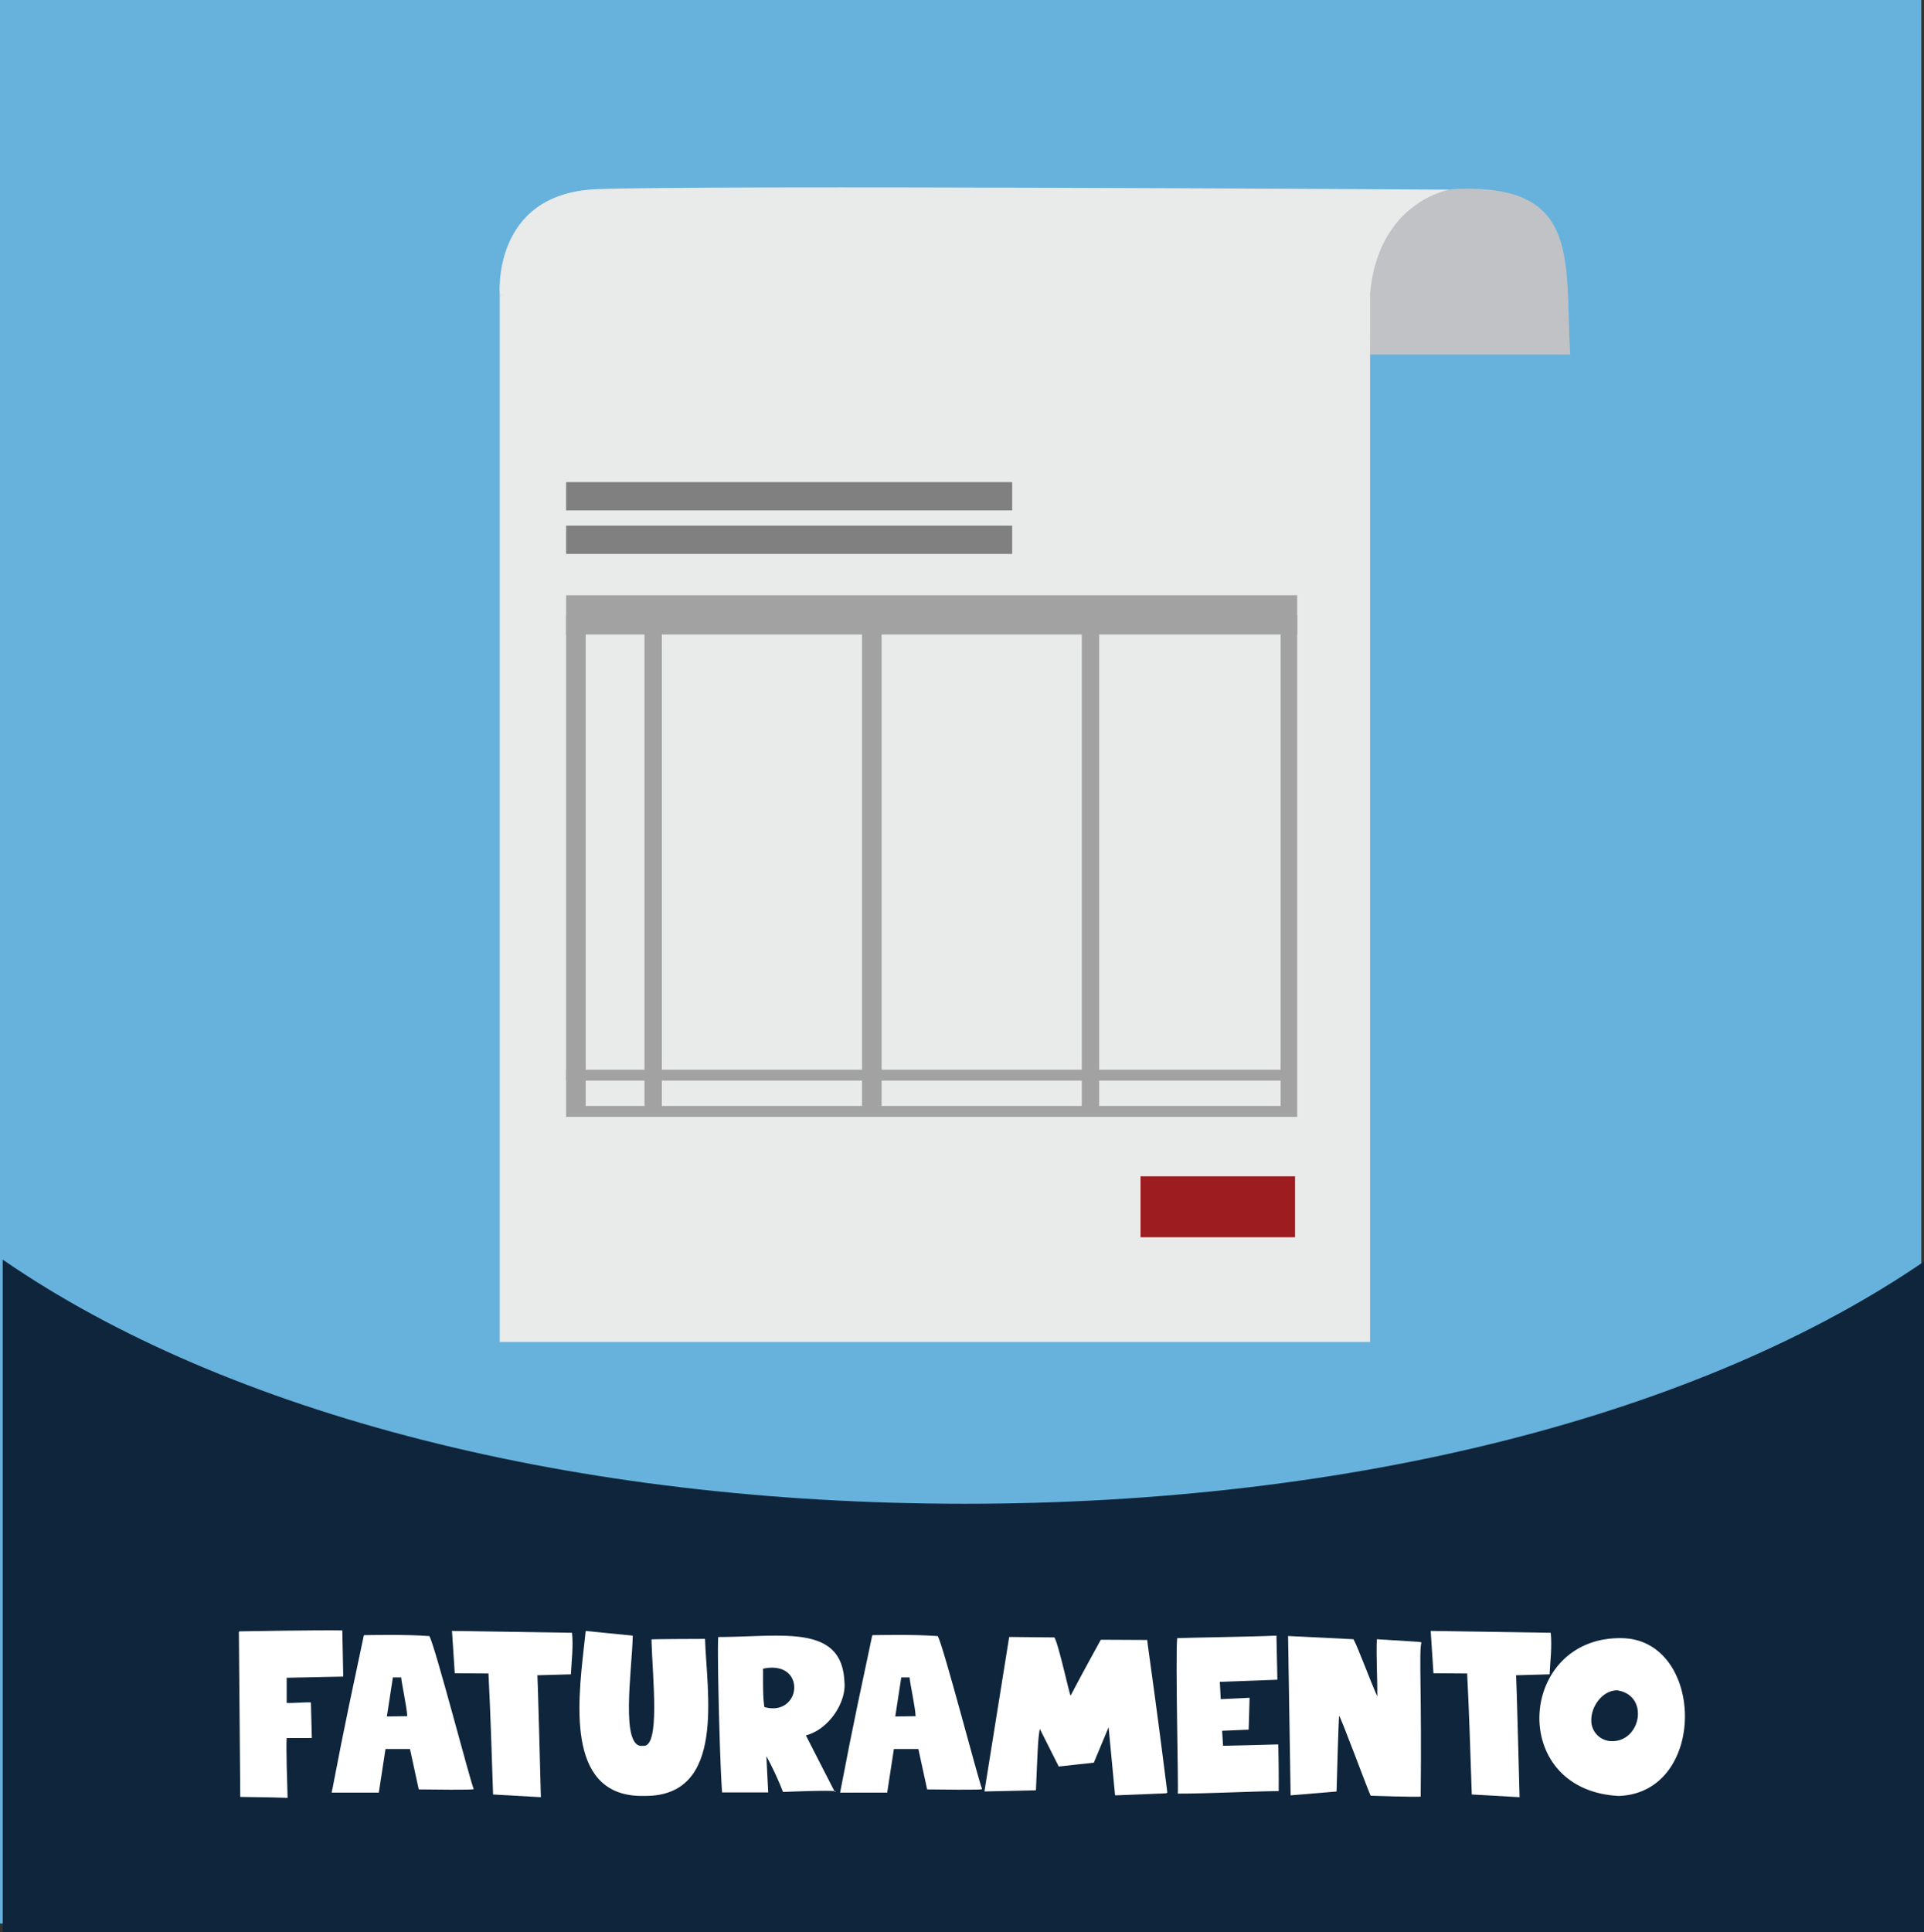 <svg id="Camada_1" data-name="Camada 1" xmlns="http://www.w3.org/2000/svg" viewBox="0 0 500 502"><rect x="0" y="0" width="500" height="502" fill="#333333" stroke="none"/><defs><style>.cls-1{fill:#67b2dc;}.cls-2{fill:#0f253b;}.cls-3{fill:#c1c2c6;}.cls-4{fill:#e9eaea;}.cls-5{fill:gray;}.cls-6{fill:#a2a2a3;}.cls-7{fill:#9c1c1f;}.cls-8{fill:#fff;}</style></defs><rect class="cls-1" x="-0.71" y="-0.21" width="500" height="500"/><path class="cls-2" d="M250.71,390.73C149.33,390.73,59,367.47.71,327.3V502.21h500V327.31C442.38,367.53,352.1,390.73,250.71,390.73Z"/><path class="cls-3" d="M356.05,92.12c0-23.79-3.53-43.34,26-43.08,28.55.25,24.63,19.38,26,43.08Z"/><path class="cls-4" d="M129.87,76.71S127.61,50.29,155,49.16s221.66.12,221.66.12S358,52.39,356,76.71,129.87,76.71,129.87,76.71Z"/><rect class="cls-4" x="129.87" y="76.71" width="226.18" height="271.98"/><rect class="cls-5" x="147.12" y="125.27" width="115.92" height="7.35"/><rect class="cls-5" x="147.12" y="136.58" width="115.92" height="7.35"/><rect class="cls-6" x="147.12" y="154.68" width="189.99" height="10.18"/><rect class="cls-6" x="147.12" y="159.77" width="5.09" height="130.43"/><rect class="cls-6" x="167.48" y="159.77" width="4.52" height="130.43"/><rect class="cls-6" x="224.02" y="159.77" width="5.09" height="130.43"/><rect class="cls-6" x="281.13" y="162.61" width="4.52" height="127.59"/><rect class="cls-6" x="332.81" y="159.77" width="4.3" height="130.43"/><rect class="cls-6" x="147.12" y="277.95" width="187.16" height="2.83"/><rect class="cls-6" x="149.38" y="287.37" width="187.17" height="2.83"/><rect class="cls-7" x="296.4" y="305.65" width="40.15" height="15.83"/><path class="cls-8" d="M62.08,424.33V424l.18-.12c.9,0,19.86-.36,26.7-.24l.24,12-14.7.3v6.54c1.2.12,4.92-.24,6.3-.12l.24,9.24H74.5c-.18,2.34.12,11.34.24,15.54-2.94-.12-4.68-.12-12.3-.24Z"/><path class="cls-8" d="M86.2,465.79c2-10,1.74-9.9,8.34-40.8l.12-.12h.06c.84,0,10.5-.24,16.86.24,1.5,2.58,10.68,38,11.52,39.72,0,.12.06.3-14.28.12l-2.28-10.5h-6.36l-1.74,11.34Zm19.62-19.86c-.06-2.28-1.44-8.4-1.56-10.08H102.1L100.54,446Z"/><path class="cls-8" d="M128.14,466.27c-.36-10.44-.66-20.94-1.2-31.44l-8.76-.06-.72-11c7.26.12,22.56.36,31.2.48.36,3.72-.12,7.14-.3,10.8l-8.7.24c.06.12.84,28.26.9,31.68Z"/><path class="cls-8" d="M151.72,428.17c.18-1.56.36-3.06.48-4.38h.12L164.44,425c-.18,8.88-3.36,29.52,2.64,28.62,4.56.6,2.52-17.34,2.22-27.48l.06-.18c.48-.06,10.38-.12,13.86-.12.42,13.74,5.52,40.8-15.48,40.8h-.24C147.46,467.17,150,443.59,151.72,428.17Z"/><path class="cls-8" d="M187.66,465.73c-.6-7.2-1.32-37.26-1-40.38,16.14,0,31.92-3.48,32.76,11.28v.12c.72,5.28-3.9,12.6-10,14.16l7.5,14.64c.06.06,3.24-.6-13.44.06a80.77,80.77,0,0,0-4.32-9.3l.48,9.42Zm11.1-22.14c9.6,2.52,10.92-12.42-.48-10,.06,2.34-.12,7,.36,9.9A.21.21,0,0,0,198.76,443.59Z"/><path class="cls-8" d="M218.32,465.79c2-10,1.74-9.9,8.34-40.8l.12-.12h.06c.84,0,10.5-.24,16.86.24,1.5,2.58,10.68,38,11.52,39.72,0,.12.06.3-14.28.12l-2.28-10.5H232.3l-1.74,11.34Zm19.62-19.86c-.06-2.28-1.44-8.4-1.56-10.08h-2.16L232.66,446Z"/><path class="cls-8" d="M289.78,466.5l-1.68-17.7L284.26,458l-9.12,1-4.92-9.78c-.48,2.58-.54,5.16-1,15.84a.21.21,0,0,1-.06.12l-13.2.3-.12-.06,6.42-40.08,11.76.12c1.14,2,3.78,14.34,4.2,15.12.18-.18.36-.9,7.86-14.52l12.06.06c.12,1.62,2,13.92,5.22,39.66l-.3.18Z"/><path class="cls-8" d="M305.92,425.65c1.86-.12,19.56-.36,25.8-.66l.24,11.46L317,437l.24,4.5,7.5-.36-.24,8.28-6.9.3.24,3.9,14.34-.36c.06.42.18,9.12.12,12.12-8.76.12-17.88.66-26.22.66C306.28,464.29,305.44,431,305.92,425.65Z"/><path class="cls-8" d="M348,445.87s-.12.12-.66,19.62l-11.94,1-.66-41.4,17,.84c1.2,2.22,4,9.9,6.18,14.88.06-4.86-.3-9.6-.12-14.88l10.68.66.84.12.06.12c-.66,2.22.12,13.56-.18,40-1.62.12-11.52-.18-13-.24C355.66,465.61,348.16,445.33,348,445.87Z"/><path class="cls-8" d="M382.48,466.27c-.36-10.44-.66-20.94-1.2-31.44l-8.76-.06-.72-11c7.26.12,22.56.36,31.2.48.36,3.72-.12,7.14-.3,10.8l-8.7.24c.06.12.84,28.26.9,31.68Z"/><path class="cls-8" d="M421.48,425.65c21.6.36,22.38,40.14-.78,41C391.6,465.19,394.54,425.17,421.48,425.65ZM419,452.41c7.5,0,9.66-11.94,1.26-13.2-3.78,0-6.72,4.08-6.72,7.68A5.34,5.34,0,0,0,419,452.41Z"/></svg>